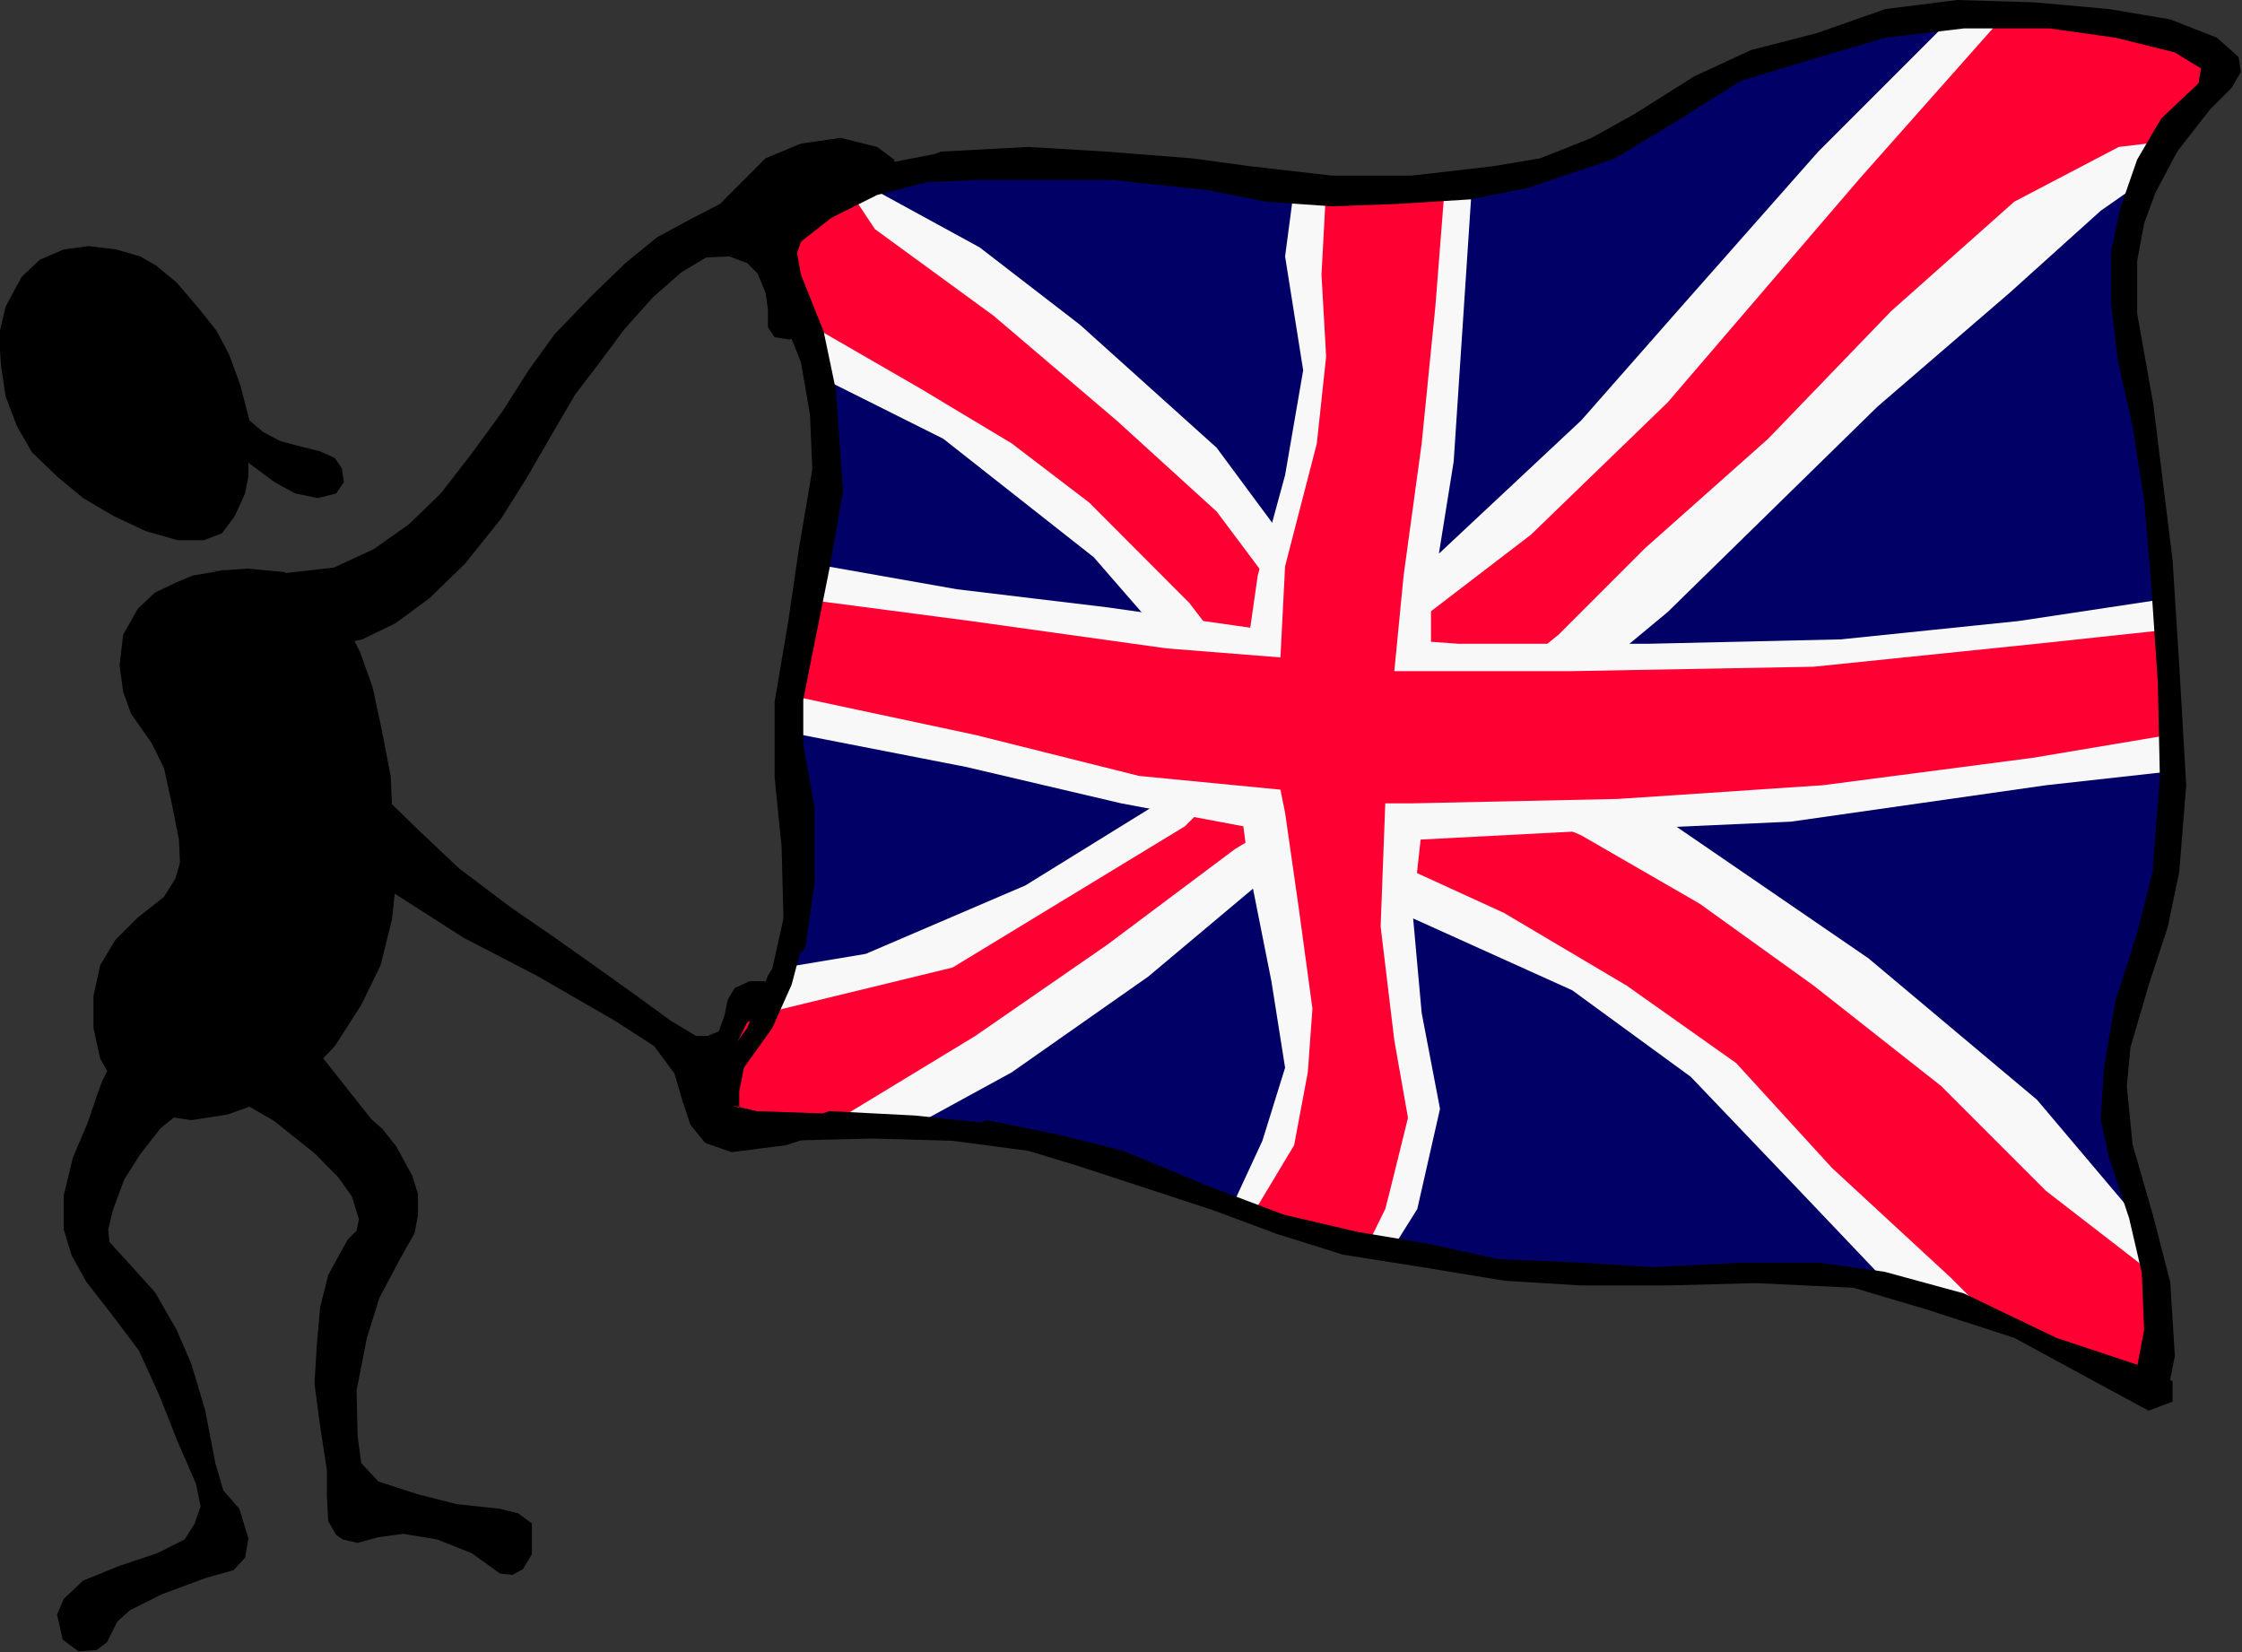 <?xml version="1.0" encoding="UTF-8" standalone="no"?>
<svg
   xmlns:ooo="http://xml.openoffice.org/svg/export"
   xmlns:dc="http://purl.org/dc/elements/1.1/"
   xmlns:cc="http://creativecommons.org/ns#"
   xmlns:rdf="http://www.w3.org/1999/02/22-rdf-syntax-ns#"
   xmlns:svg="http://www.w3.org/2000/svg"
   xmlns="http://www.w3.org/2000/svg"
   xmlns:sodipodi="http://sodipodi.sourceforge.net/DTD/sodipodi-0.dtd"
   xmlns:inkscape="http://www.inkscape.org/namespaces/inkscape"
   version="1.2"
   width="86.83mm"
   height="63.99mm"
   viewBox="0 0 8683 6399"
   preserveAspectRatio="xMidYMid"
   xml:space="preserve"
   id="svg105"
   sodipodi:docname="flguk.svg"
   style="fill-rule:evenodd;stroke-width:28.222;stroke-linejoin:round"
   inkscape:version="0.92.5 (2060ec1f9f, 2020-04-08)"><rect x="0" y="0" width="8683" height="6399" fill="#333333" stroke="none"/><sodipodi:namedview
   pagecolor="#ffffff"
   bordercolor="#666666"
   borderopacity="1"
   objecttolerance="10"
   gridtolerance="10"
   guidetolerance="10"
   inkscape:pageopacity="0"
   inkscape:pageshadow="2"
   inkscape:window-width="664"
   inkscape:window-height="487"
   id="namedview107"
   showgrid="false"
   inkscape:zoom="0.2102413"
   inkscape:cx="164.10709"
   inkscape:cy="120.90708"
   inkscape:window-x="0"
   inkscape:window-y="0"
   inkscape:window-maximized="0"
   inkscape:current-layer="svg105" />
 <defs
   class="ClipPathGroup"
   id="defs8">
  <clipPath
   id="presentation_clip_path"
   clipPathUnits="userSpaceOnUse">
   <rect
   x="0"
   y="0"
   width="21000"
   height="29700"
   id="rect2" />
  </clipPath>
  <clipPath
   id="presentation_clip_path_shrink"
   clipPathUnits="userSpaceOnUse">
   <rect
   x="21"
   y="29"
   width="20958"
   height="29641"
   id="rect5" />
  </clipPath>
 </defs>
 <defs
   class="TextShapeIndex"
   id="defs12">
  <g
   ooo:slide="id1"
   ooo:id-list="id3"
   id="g10" />
 </defs>
 <defs
   class="EmbeddedBulletChars"
   id="defs44">
  <g
   id="bullet-char-template-57356"
   transform="matrix(4.8828125e-4,0,0,-4.8828125e-4,0,0)">
   <path
   d="M 580,1141 1163,571 580,0 -4,571 Z"
   id="path14"
   inkscape:connector-curvature="0" />
  </g>
  <g
   id="bullet-char-template-57354"
   transform="matrix(4.8828125e-4,0,0,-4.8828125e-4,0,0)">
   <path
   d="M 8,1128 H 1137 V 0 H 8 Z"
   id="path17"
   inkscape:connector-curvature="0" />
  </g>
  <g
   id="bullet-char-template-10146"
   transform="matrix(4.8828125e-4,0,0,-4.8828125e-4,0,0)">
   <path
   d="M 174,0 602,739 174,1481 1456,739 Z M 1358,739 309,1346 659,739 Z"
   id="path20"
   inkscape:connector-curvature="0" />
  </g>
  <g
   id="bullet-char-template-10132"
   transform="matrix(4.8828125e-4,0,0,-4.8828125e-4,0,0)">
   <path
   d="M 2015,739 1276,0 H 717 l 543,543 H 174 v 393 h 1086 l -543,545 h 557 z"
   id="path23"
   inkscape:connector-curvature="0" />
  </g>
  <g
   id="bullet-char-template-10007"
   transform="matrix(4.8828125e-4,0,0,-4.8828125e-4,0,0)">
   <path
   d="m 0,-2 c -7,16 -16,29 -25,39 l 381,530 c -94,256 -141,385 -141,387 0,25 13,38 40,38 9,0 21,-2 34,-5 21,4 42,12 65,25 l 27,-13 111,-251 280,301 64,-25 24,25 c 21,-10 41,-24 62,-43 C 886,937 835,863 770,784 769,783 710,716 594,584 L 774,223 c 0,-27 -21,-55 -63,-84 l 16,-20 C 717,90 699,76 672,76 641,76 570,178 457,381 L 164,-76 c -22,-34 -53,-51 -92,-51 -42,0 -63,17 -64,51 -7,9 -10,24 -10,44 0,9 1,19 2,30 z"
   id="path26"
   inkscape:connector-curvature="0" />
  </g>
  <g
   id="bullet-char-template-10004"
   transform="matrix(4.8828125e-4,0,0,-4.8828125e-4,0,0)">
   <path
   d="M 285,-33 C 182,-33 111,30 74,156 52,228 41,333 41,471 c 0,78 14,145 41,201 34,71 87,106 158,106 53,0 88,-31 106,-94 l 23,-176 c 8,-64 28,-97 59,-98 l 735,706 c 11,11 33,17 66,17 42,0 63,-15 63,-46 V 965 c 0,-36 -10,-64 -30,-84 L 442,47 C 390,-6 338,-33 285,-33 Z"
   id="path29"
   inkscape:connector-curvature="0" />
  </g>
  <g
   id="bullet-char-template-9679"
   transform="matrix(4.8828125e-4,0,0,-4.8828125e-4,0,0)">
   <path
   d="M 813,0 C 632,0 489,54 383,161 276,268 223,411 223,592 c 0,181 53,324 160,431 106,107 249,161 430,161 179,0 323,-54 432,-161 108,-107 162,-251 162,-431 0,-180 -54,-324 -162,-431 C 1136,54 992,0 813,0 Z"
   id="path32"
   inkscape:connector-curvature="0" />
  </g>
  <g
   id="bullet-char-template-8226"
   transform="matrix(4.8828125e-4,0,0,-4.8828125e-4,0,0)">
   <path
   d="m 346,457 c -73,0 -137,26 -191,78 -54,51 -81,114 -81,188 0,73 27,136 81,188 54,52 118,78 191,78 73,0 134,-26 185,-79 51,-51 77,-114 77,-187 0,-75 -25,-137 -76,-188 -50,-52 -112,-78 -186,-78 z"
   id="path35"
   inkscape:connector-curvature="0" />
  </g>
  <g
   id="bullet-char-template-8211"
   transform="matrix(4.8828125e-4,0,0,-4.8828125e-4,0,0)">
   <path
   d="M -4,459 H 1135 V 606 H -4 Z"
   id="path38"
   inkscape:connector-curvature="0" />
  </g>
  <g
   id="bullet-char-template-61548"
   transform="matrix(4.8828125e-4,0,0,-4.8828125e-4,0,0)">
   <path
   d="m 173,740 c 0,163 58,303 173,419 116,115 255,173 419,173 163,0 302,-58 418,-173 116,-116 174,-256 174,-419 0,-163 -58,-303 -174,-418 C 1067,206 928,148 765,148 601,148 462,206 346,322 231,437 173,577 173,740 Z"
   id="path41"
   inkscape:connector-curvature="0" />
  </g>
 </defs>
 <g
   id="g49"
   transform="translate(-6158,-11650)">
  <g
   id="id2"
   class="Master_Slide">
   <g
   id="bg-id2"
   class="Background" />
   <g
   id="bo-id2"
   class="BackgroundObjects" />
  </g>
 </g>
 <g
   class="SlideGroup"
   id="g103"
   transform="translate(-6158,-11650)">
  <g
   id="g101">
   <g
   id="container-id1">
    <g
   id="id1"
   class="Slide"
   clip-path="url(#presentation_clip_path)">
     <g
   class="Page"
   id="g97">
      <g
   class="Graphic"
   id="g95">
       <g
   id="id3">
        <rect
   class="BoundingBox"
   x="6158"
   y="11650"
   width="8683"
   height="6399"
   id="rect51"
   style="fill:none;stroke:none" />
        <defs
   id="defs56">
         <clipPath
   id="clip_path_1"
   clipPathUnits="userSpaceOnUse">
          <path
   d="m 6158,11650 h 8682 v 6398 H 6158 Z"
   id="path53"
   inkscape:connector-curvature="0" />
         </clipPath>
        </defs>
        <g
   clip-path="url(#clip_path_1)"
   id="g92">
         <path
   d="m 6939,13865 176,-13 142,13 101,45 71,57 66,97 57,110 49,137 35,163 35,181 9,195 13,203 -17,158 -44,177 -75,154 -102,159 -106,111 -150,97 -159,57 -141,22 -119,-18 -106,-48 -70,-71 -58,-101 -26,-119 v -124 l 26,-119 58,-97 88,-88 101,-80 44,-70 18,-62 -4,-89 -27,-136 -31,-142 -48,-97 -80,-114 -30,-84 -14,-102 14,-119 57,-101 66,-62 84,-40 62,-26 128,-22 z"
   id="path58"
   inkscape:connector-curvature="0"
   style="fill:#000000;stroke:none" />
         <path
   d="m 7124,13278 -35,-136 -44,-120 -49,-92 -70,-88 -84,-98 -80,-66 -61,-35 -93,-27 -106,-13 -97,13 -93,40 -70,66 -62,115 -26,110 8,120 18,119 44,115 58,101 97,93 101,84 119,70 124,58 123,35 h 102 l 70,-27 49,-66 40,-88 13,-66 v -53 l 101,75 80,44 88,18 71,-18 30,-44 -8,-53 -27,-40 -57,-26 -88,-22 -67,-18 -66,-35 z"
   id="path60"
   inkscape:connector-curvature="0"
   style="fill:#000000;stroke:none" />
         <path
   d="m 7221,13874 h -101 l -18,5 -84,35 -26,66 18,84 88,62 159,35 163,-4 141,-31 128,-62 132,-97 137,-133 141,-176 97,-154 97,-168 93,-159 88,-115 102,-137 110,-123 110,-97 97,-58 89,-4 70,26 40,40 31,75 9,62 v 71 l 26,39 58,9 44,-26 22,-53 13,-58 -22,-66 -35,-93 -14,-53 14,-66 26,-62 75,-66 66,-35 93,-22 101,-27 -17,5 44,-35 -5,-40 -66,-49 -141,-35 -154,22 -137,57 -106,106 -71,71 -110,57 -132,71 -124,101 -132,128 -141,146 -102,141 -101,159 -119,163 -120,155 -123,119 -137,97 -154,71 -150,17 z"
   id="path62"
   inkscape:connector-curvature="0"
   style="fill:#000000;stroke:none" />
         <path
   d="m 7058,14210 -66,-124 -97,-66 -110,9 -71,61 -27,120 31,101 75,106 119,132 142,120 167,136 203,146 199,119 331,212 282,146 305,176 150,97 79,106 31,106 31,93 57,70 102,36 110,-14 101,-13 80,-26 22,-67 -49,-52 h -106 l 53,-27 14,-40 -27,-48 -79,-9 -97,4 -40,-44 48,-57 62,-80 53,-44 27,-66 -5,-44 -39,-35 h -58 l -57,26 -27,44 -13,62 -22,62 -44,18 h -44 l -97,-58 -115,-84 -159,-114 -181,-128 -167,-115 -199,-150 -159,-150 -172,-168 -212,-168 -158,-114 -111,-106 z"
   id="path64"
   inkscape:connector-curvature="0"
   style="fill:#000000;stroke:none" />
         <path
   d="m 6555,15834 88,-172 80,-102 79,-40 h 75 l 84,40 40,44 26,88 -9,89 -57,84 -88,79 -93,75 -79,101 -62,98 -44,119 -18,75 5,48 53,58 123,136 84,146 57,132 53,177 40,207 31,106 62,71 35,115 -13,75 -45,48 -110,31 -167,62 -124,62 -49,44 -39,79 -40,31 -71,5 -61,-45 -22,-97 26,-61 75,-71 141,-57 146,-49 106,-53 39,-62 23,-66 -18,-88 -71,-163 -70,-177 -80,-176 -110,-146 -93,-119 -57,-102 -31,-101 v -133 l 35,-145 58,-137 39,-115 z"
   id="path66"
   inkscape:connector-curvature="0"
   style="fill:#000000;stroke:none" />
         <path
   d="m 7596,15984 -220,-278 -155,-142 -84,-13 -88,40 -53,93 -13,83 40,98 62,48 136,79 155,124 92,93 53,75 27,88 -9,44 -35,35 -75,137 -31,124 -13,145 -9,151 22,167 26,168 v 101 l 5,97 31,53 26,18 57,13 80,-22 97,-13 132,22 133,53 110,79 48,5 40,-22 35,-58 v -119 l -52,-39 -71,-18 -168,-18 -154,-39 -150,-49 -66,-71 -14,-105 -4,-177 40,-203 48,-154 80,-151 57,-101 13,-71 v -79 l -22,-71 -62,-114 -53,-67 z"
   id="path68"
   inkscape:connector-curvature="0"
   style="fill:#000000;stroke:none" />
         <path
   d="m 9286,13887 -75,481 22,327 27,331 -36,269 -101,274 -22,9 -62,136 -84,177 36,93 123,35 578,9 375,17 -26,9 348,66 402,146 423,155 552,110 423,48 486,27 459,-35 357,70 340,119 670,278 18,-286 -35,-331 -128,-367 -22,-203 48,-265 93,-313 97,-291 v -415 l -35,-503 -36,-402 -48,-432 -80,-433 9,-211 88,-256 115,-195 190,-198 -27,-58 -185,-101 -384,-71 h -423 l -349,45 -401,119 -287,136 -305,186 -282,119 -384,71 -468,4 -397,-40 -525,-44 -35,9 -410,-18 -305,36 -278,119 -119,110 -35,172 137,296 39,274 v 313 z"
   id="path70"
   inkscape:connector-curvature="0"
   style="fill:#000066;stroke:none" />
         <path
   d="m 9564,12396 388,212 389,300 529,476 353,477 477,424 794,459 900,617 653,548 388,459 53,353 18,335 -283,-141 -370,-177 -389,-123 -353,-371 -405,-424 -459,-335 -547,-247 -353,-159 -212,-177 -177,-282 -211,-406 -353,-406 -583,-459 -494,-247 -88,-335 -35,-212 105,-124 z"
   id="path72"
   inkscape:connector-curvature="0"
   style="fill:#f8f8f8;stroke:none" />
         <path
   d="m 9194,15397 -177,282 -88,265 53,53 264,18 h 442 l 388,-212 529,-371 442,-371 264,-194 689,-335 617,-512 812,-795 512,-441 353,-318 176,-123 124,-212 176,-176 -194,-177 -282,-53 -371,-35 -211,35 -512,512 -530,600 -388,441 -547,512 -424,300 -388,389 -194,229 -600,371 -618,265 z"
   id="path74"
   inkscape:connector-curvature="0"
   style="fill:#f8f8f8;stroke:none" />
         <path
   d="m 9441,12378 -159,53 -53,124 35,335 459,265 353,212 300,229 388,389 230,300 123,247 159,229 282,230 424,194 476,282 424,300 371,406 459,424 194,194 600,265 -36,-494 -388,-300 -406,-406 -494,-389 -441,-317 -459,-265 -371,-159 -264,-194 -300,-230 -212,-317 -265,-354 -388,-353 -477,-406 -459,-335 z"
   id="path76"
   inkscape:connector-curvature="0"
   style="fill:#ff0033;stroke:none" />
         <path
   d="m 9123,15573 724,-176 900,-547 423,-424 388,-300 530,-406 529,-512 742,-865 564,-636 459,53 265,53 106,89 -159,194 -88,106 -142,17 -405,212 -477,424 -476,494 -477,424 -335,335 -371,300 -406,247 -476,283 -494,370 -512,354 -494,300 -142,53 -353,-18 -17,-141 123,-247 z"
   id="path78"
   inkscape:connector-curvature="0"
   style="fill:#ff0033;stroke:none" />
         <path
   d="m 11170,12378 h 688 l -70,1059 -88,548 v 547 l -71,653 35,388 71,371 -88,388 -89,142 -300,-53 h -70 l -247,-124 106,-229 88,-283 -53,-335 -88,-442 -53,-406 35,-353 53,-370 106,-389 70,-406 -70,-441 z"
   id="path80"
   inkscape:connector-curvature="0"
   style="fill:#f8f8f8;stroke:none" />
         <path
   d="m 9264,13826 600,106 583,70 617,88 741,53 h 742 l 741,-17 688,-71 583,-88 v 335 336 l -477,53 -988,141 -777,35 -670,35 -530,-35 h -53 l -564,-106 -601,-141 -723,-141 53,-406 z"
   id="path82"
   inkscape:connector-curvature="0"
   style="fill:#f8f8f8;stroke:none" />
         <path
   d="m 11294,12378 h 459 l -36,459 -53,530 -70,512 -36,370 h 689 l 935,-17 865,-89 494,-53 18,406 -530,89 -812,106 -794,53 -794,17 h -106 l -18,477 53,441 53,300 -70,283 -18,70 -70,142 -442,-124 159,-265 53,-282 18,-247 -53,-389 -53,-370 -18,-89 -547,-53 -635,-159 -741,-158 52,-371 671,88 759,106 441,35 18,-353 123,-476 36,-336 -18,-317 z"
   id="path84"
   inkscape:connector-curvature="0"
   style="fill:#ff0033;stroke:none" />
         <path
   d="m 9207,15141 -58,260 -17,27 -80,203 -114,154 -36,137 36,84 39,44 75,18 h 146 -27 l 367,-9 309,9 295,39 203,62 256,84 256,84 247,92 256,80 304,48 322,53 292,18 h 348 l 331,-9 379,18 283,84 340,110 300,163 220,119 93,-35 v -79 l -119,-58 -331,-110 -358,-172 -308,-84 -252,-35 h -300 l -348,17 -270,-17 -326,-14 -278,-61 -265,-44 -287,-67 -291,-110 -331,-137 -264,-66 -265,-53 -22,9 -256,-27 -331,-17 -26,9 -256,-9 -93,-22 26,9 v -62 l 18,-93 110,-154 75,-168 36,-137 h -27 z"
   id="path86"
   inkscape:connector-curvature="0"
   style="fill:#000000;stroke:none" />
         <path
   d="m 14545,17083 36,-181 -18,-287 -66,-256 -80,-278 -22,-225 14,-150 70,-239 75,-229 44,-212 27,-335 -27,-464 -26,-410 -75,-605 -62,-348 v -203 l 27,-146 44,-119 84,-159 127,-163 84,-84 36,-62 -9,-57 -84,-75 -181,-71 -238,-40 -287,-26 -300,-9 -278,35 -265,93 -256,66 -220,102 -230,145 -167,93 -199,79 -185,31 -313,36 h -309 l -314,-36 -229,-31 -331,-26 -300,-18 -340,18 -22,9 -247,48 -273,111 -93,145 9,102 40,62 44,-128 119,-93 176,-88 190,-49 194,-9 h 274 256 l 370,40 221,44 256,18 247,-9 291,-18 221,-44 339,-115 239,-145 247,-155 304,-92 256,-75 304,-36 h 331 l 256,36 230,57 101,62 -9,57 -145,137 -93,159 -66,190 -35,167 v 199 l 26,221 57,256 45,286 26,305 27,401 8,367 -26,331 v 26 l -62,247 -84,261 -44,256 -13,203 31,145 79,239 49,211 9,221 -36,190 44,93 z"
   id="path88"
   inkscape:connector-curvature="0"
   style="fill:#000000;stroke:none" />
         <path
   d="m 9277,12422 -119,146 -35,137 53,137 84,211 35,203 9,212 -53,314 -40,273 -53,313 v 292 l 27,269 9,349 17,110 66,-66 36,-256 v -287 l -44,-247 v -172 l 44,-221 61,-305 49,-282 -18,-251 -9,-137 -48,-230 -88,-220 -31,-173 z"
   id="path90"
   inkscape:connector-curvature="0"
   style="fill:#000000;stroke:none" />
        </g>
       </g>
      </g>
     </g>
    </g>
   </g>
  </g>
 </g>
</svg>